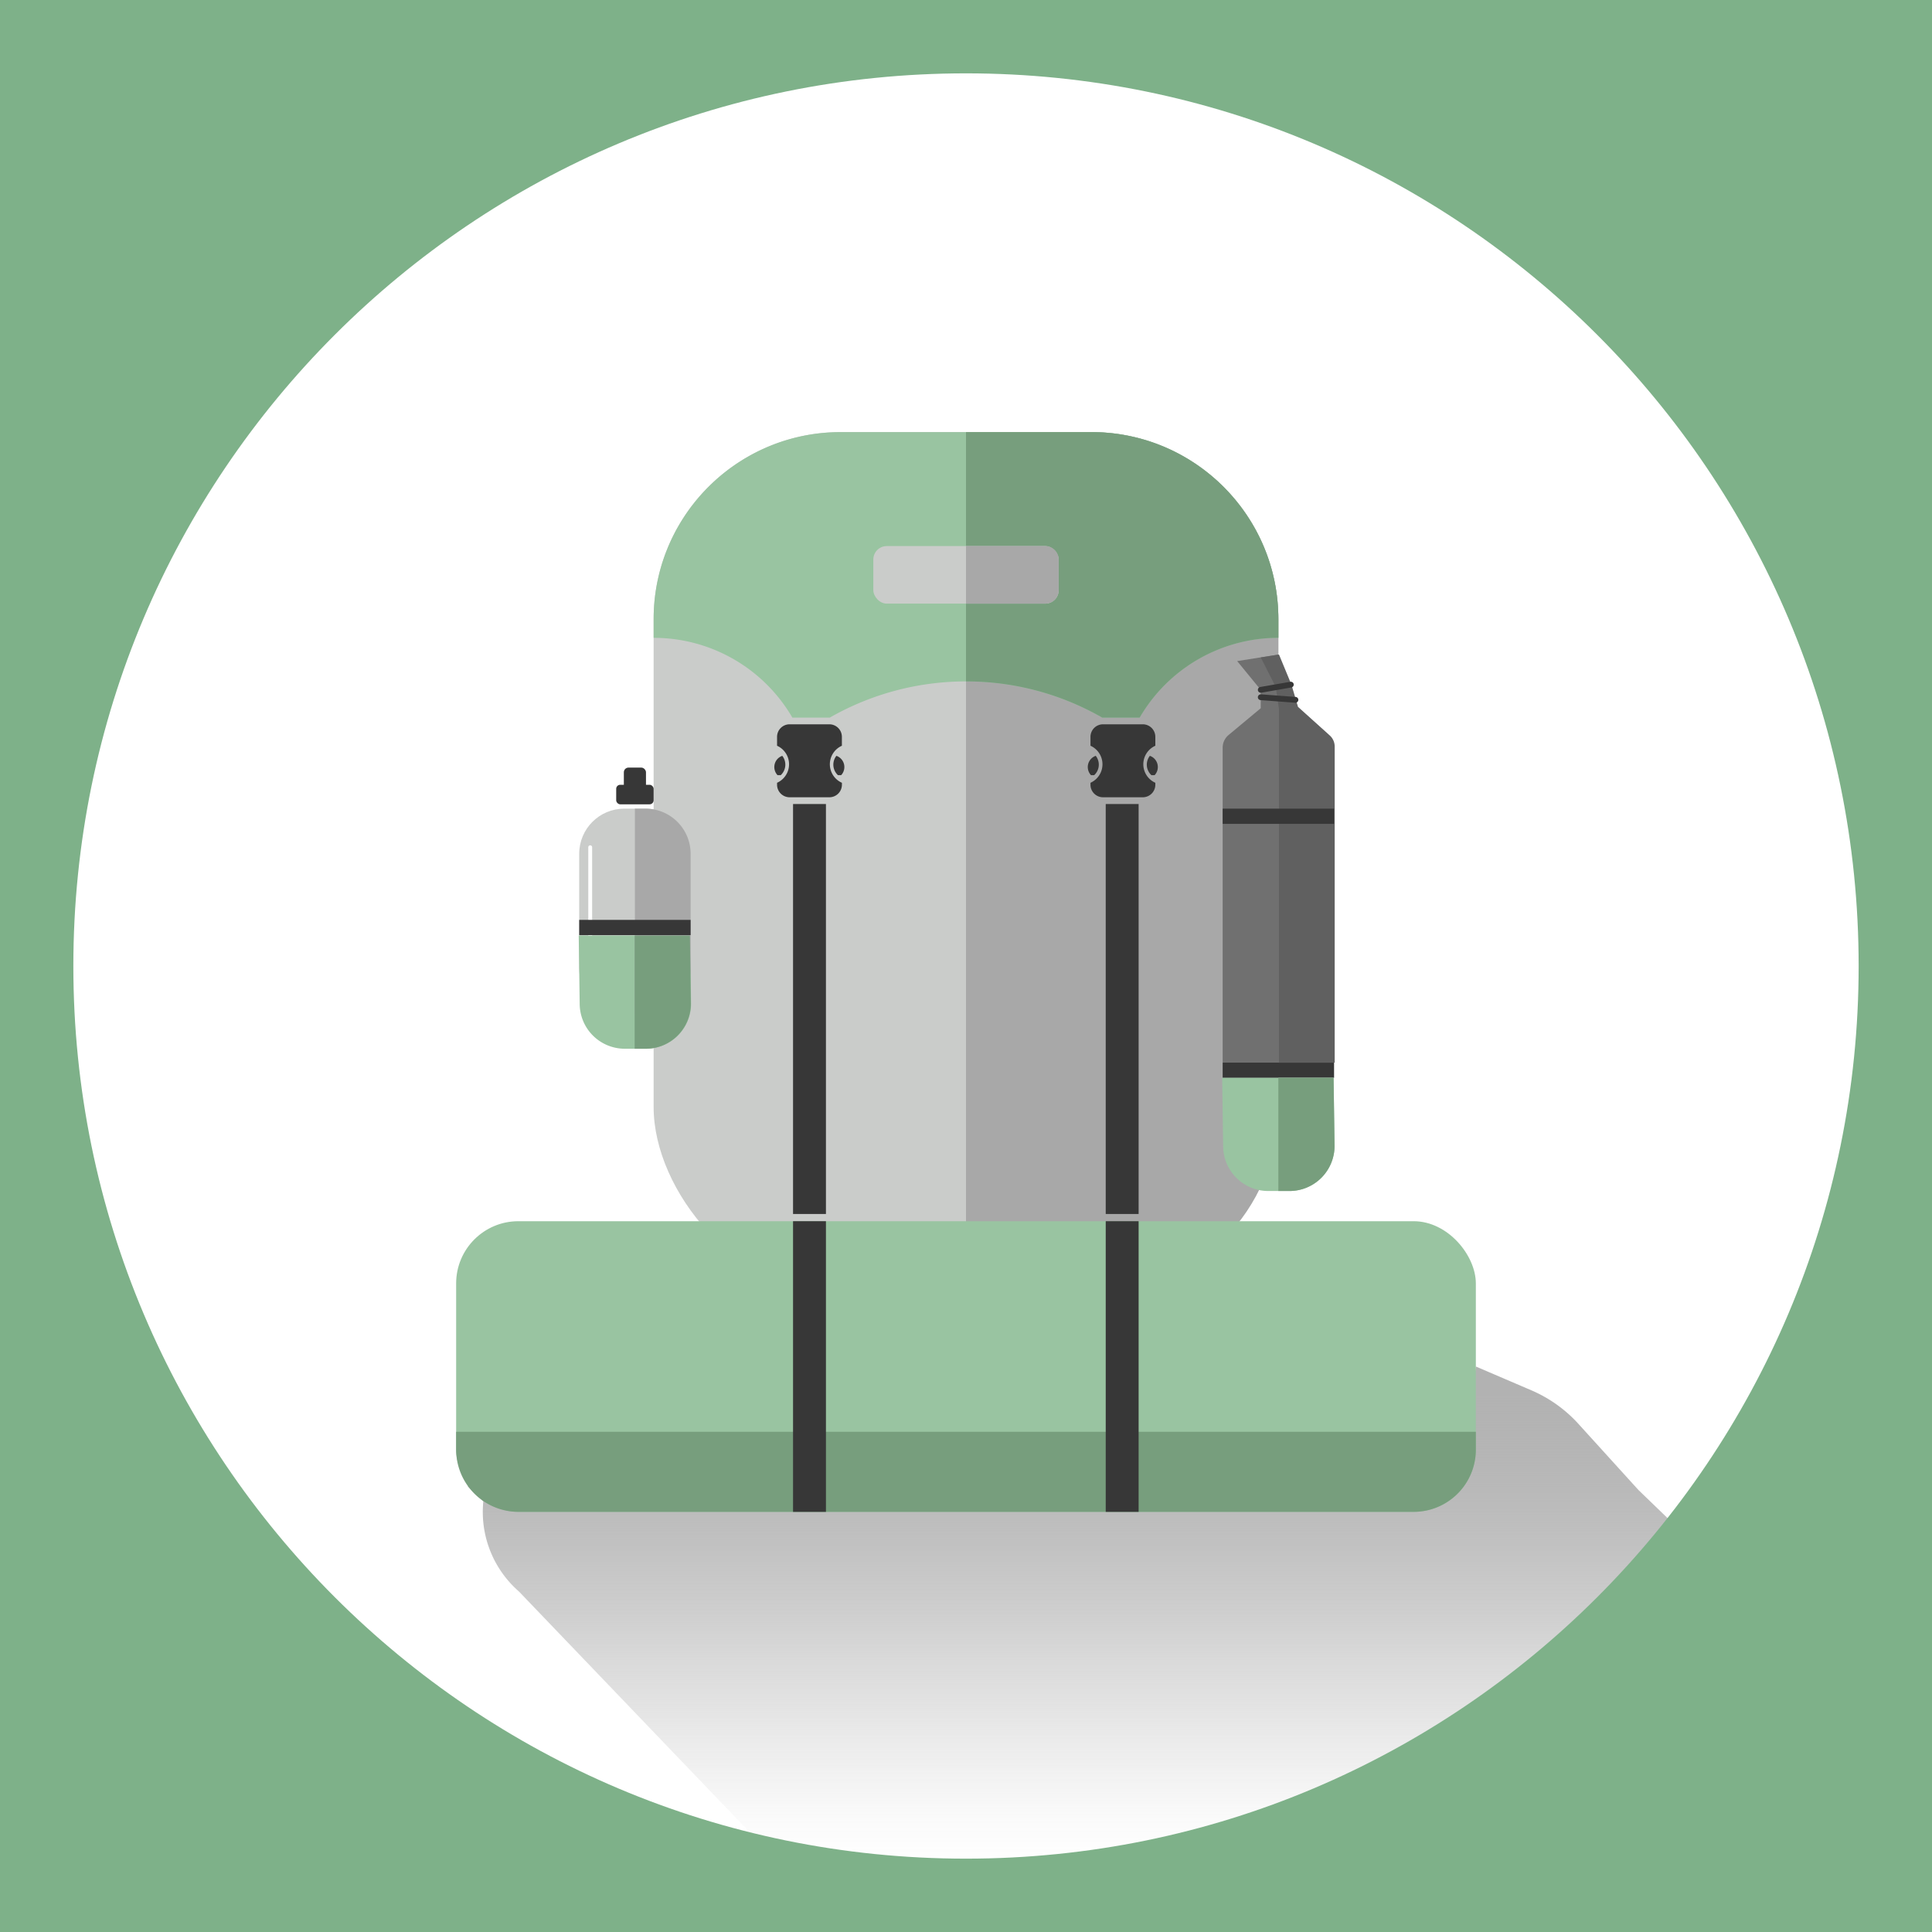 <svg id="Layer_1" data-name="Layer 1" xmlns="http://www.w3.org/2000/svg" xmlns:xlink="http://www.w3.org/1999/xlink" viewBox="0 0 2000 2000"><rect x="0" y="0" width="2000" height="2000" fill="#808080" stroke="none"/><defs><style>.cls-1{fill:#fff;stroke:#000;}.cls-1,.cls-11,.cls-8{stroke-miterlimit:10;}.cls-2{fill:url(#linear-gradient);}.cls-3{fill:#caccca;}.cls-4{fill:#a8a8a8;}.cls-5{fill:#99c4a1;}.cls-6{fill:#373737;}.cls-7{fill:#779e7d;}.cls-11,.cls-8{fill:none;stroke-linecap:round;}.cls-8{stroke:#fff;stroke-width:4px;}.cls-9{fill:#707070;}.cls-10{fill:#606060;}.cls-11{stroke:#373737;stroke-width:6px;}.cls-12{fill:#7eb189;}</style><linearGradient id="linear-gradient" x1="1242.04" y1="1928.53" x2="1242.04" y2="1444.24" gradientUnits="userSpaceOnUse"><stop offset="0" stop-color="#fff"/><stop offset="0.1" stop-color="#fafafa" stop-opacity="0.98"/><stop offset="0.25" stop-color="#ebebeb" stop-opacity="0.94"/><stop offset="0.43" stop-color="#d4d4d4" stop-opacity="0.86"/><stop offset="0.63" stop-color="#b3b3b3" stop-opacity="0.75"/><stop offset="0.84" stop-color="#898989" stop-opacity="0.61"/><stop offset="1" stop-color="#666" stop-opacity="0.5"/></linearGradient></defs><title>world challenge icon</title><rect class="cls-1" width="2000" height="2000"/><path class="cls-2" d="M2000,1835.74l-303.84-293.25L1634,1474a140.68,140.68,0,0,0-48.74-34.75l-57.46-24.63-15.37,127.26-796.53-2.62a109.6,109.6,0,0,0-212.85-.7l-19-.06,16.27,15.7q-.53,5.36-.54,10.86a109.31,109.31,0,0,0,37.47,82.5l317.07,330.86H2000Z"/><rect class="cls-3" x="676.64" y="447.31" width="646.72" height="892.41" rx="193.6" ry="193.6"/><path class="cls-4" d="M1129.76,447.31H1000v892.41h129.76c106.92,0,193.6-86.68,193.6-193.6V640.91C1323.36,534,1236.68,447.31,1129.76,447.31Z"/><path class="cls-5" d="M1129.76,447.31H870.24c-106.92,0-193.6,86.68-193.6,193.6v19.37a166,166,0,0,1,143.61,82.58H859a283.92,283.92,0,0,1,281.95,0h38.78a166,166,0,0,1,143.6-82.58V640.91C1323.36,534,1236.68,447.31,1129.76,447.31Z"/><rect class="cls-5" x="472.2" y="1264.19" width="1055.59" height="300.87" rx="64.4" ry="64.4"/><path class="cls-6" d="M859.06,791.19A21,21,0,0,1,871.52,772v-9.21a13,13,0,0,0-13-13H817.41a13,13,0,0,0-13,13V772a21,21,0,0,1,0,38.33v2a13,13,0,0,0,13,13h41.14a13,13,0,0,0,13-13v-2A21,21,0,0,1,859.06,791.19Z"/><path class="cls-6" d="M808.21,802.43a14.78,14.78,0,0,0,1.61-20,12.29,12.29,0,0,0-4.94,20Z"/><path class="cls-6" d="M867.44,802.43a14.78,14.78,0,0,1-1.61-20,12.29,12.29,0,0,1,4.94,20Z"/><path class="cls-6" d="M1183.56,791.19A21,21,0,0,1,1196,772v-9.21a13,13,0,0,0-13-13h-41.14a13,13,0,0,0-13,13V772a21,21,0,0,1,0,38.33v2a13,13,0,0,0,13,13h41.14a13,13,0,0,0,13-13v-2A21,21,0,0,1,1183.56,791.19Z"/><path class="cls-6" d="M1132.71,802.43a14.78,14.78,0,0,0,1.61-20,12.29,12.29,0,0,0-4.94,20Z"/><path class="cls-6" d="M1191.94,802.43a14.78,14.78,0,0,1-1.61-20,12.29,12.29,0,0,1,4.94,20Z"/><path class="cls-7" d="M1129.76,447.31H1000V705.39a282.27,282.27,0,0,1,141,37.47h38.78a166,166,0,0,1,143.6-82.58V640.91C1323.36,534,1236.68,447.31,1129.76,447.31Z"/><rect class="cls-3" x="904.06" y="565.29" width="191.88" height="59.59" rx="13.91" ry="13.91"/><rect class="cls-3" x="599.6" y="837.11" width="115.32" height="212.8" rx="46.68" ry="46.68"/><rect class="cls-6" x="637.88" y="812.4" width="38.76" height="20.23" rx="4.17" ry="4.17"/><rect class="cls-6" x="645.8" y="794.61" width="22.92" height="22.92" rx="4.84" ry="4.84"/><line class="cls-8" x1="610.98" y1="877.06" x2="610.98" y2="979.56"/><rect class="cls-6" x="1265.7" y="1100.02" width="115.32" height="15.75"/><path class="cls-5" d="M1265.19,1115.76l1,70.49a46.68,46.68,0,0,0,46.68,46.68h22a46.68,46.68,0,0,0,46.68-46.68l-1-70.49Z"/><path class="cls-4" d="M1082,565.29h-82v59.59h82A13.91,13.91,0,0,0,1095.94,611V579.2A13.91,13.91,0,0,0,1082,565.29Z"/><path class="cls-7" d="M472.2,1482.18v18.48a64.4,64.4,0,0,0,64.4,64.4H1463.4a64.4,64.4,0,0,0,64.4-64.4v-18.48Z"/><rect class="cls-6" x="820.96" y="1264.19" width="34.05" height="300.87"/><rect class="cls-6" x="820.96" y="832.32" width="34.05" height="424.4"/><rect class="cls-6" x="1144.65" y="832.32" width="34.05" height="424.4"/><rect class="cls-6" x="1144.65" y="1264.19" width="34.05" height="300.87"/><path class="cls-9" d="M1343,731.73l-6.77-23-12.9-31.13-42.6,6.77,24.37,29.78v19l-33.26,27.71A17.13,17.13,0,0,0,1265.7,774V1100H1381V775.37a21.2,21.2,0,0,0-7-15.75Z"/><path class="cls-5" d="M599.09,968.48l1,70.49a46.68,46.68,0,0,0,46.68,46.68h22A46.68,46.68,0,0,0,715.43,1039l-1-70.49Z"/><path class="cls-4" d="M668.24,837.11h-11v212.8h11a46.68,46.68,0,0,0,46.68-46.68V883.79A46.68,46.68,0,0,0,668.24,837.11Z"/><path class="cls-7" d="M714.15,968.48H657v117.17H668.5A46.68,46.68,0,0,0,715.18,1039Z"/><path class="cls-7" d="M1380.5,1115.76h-57.15v117.17h11.49a46.68,46.68,0,0,0,46.68-46.68Z"/><rect class="cls-6" x="599.6" y="952.26" width="115.32" height="15.75"/><path class="cls-10" d="M1343.67,731.73l-6.77-23L1324,677.58l-18.87,3,15.53,30.58,3.34,22.9v366h57.66V772.79a15.42,15.42,0,0,0-5.1-11.46Z"/><rect class="cls-6" x="1265.7" y="837.11" width="115.32" height="15.75"/><line class="cls-11" x1="1305.13" y1="721.76" x2="1341.04" y2="724.46"/><line class="cls-11" x1="1305.13" y1="714.13" x2="1336.26" y2="708.72"/><path class="cls-12" d="M0,0V2000H2000V0ZM1000,1924.07c-510.35,0-924.07-413.72-924.07-924.07S489.65,75.93,1000,75.93,1924.07,489.65,1924.07,1000,1510.35,1924.07,1000,1924.07Z"/></svg>